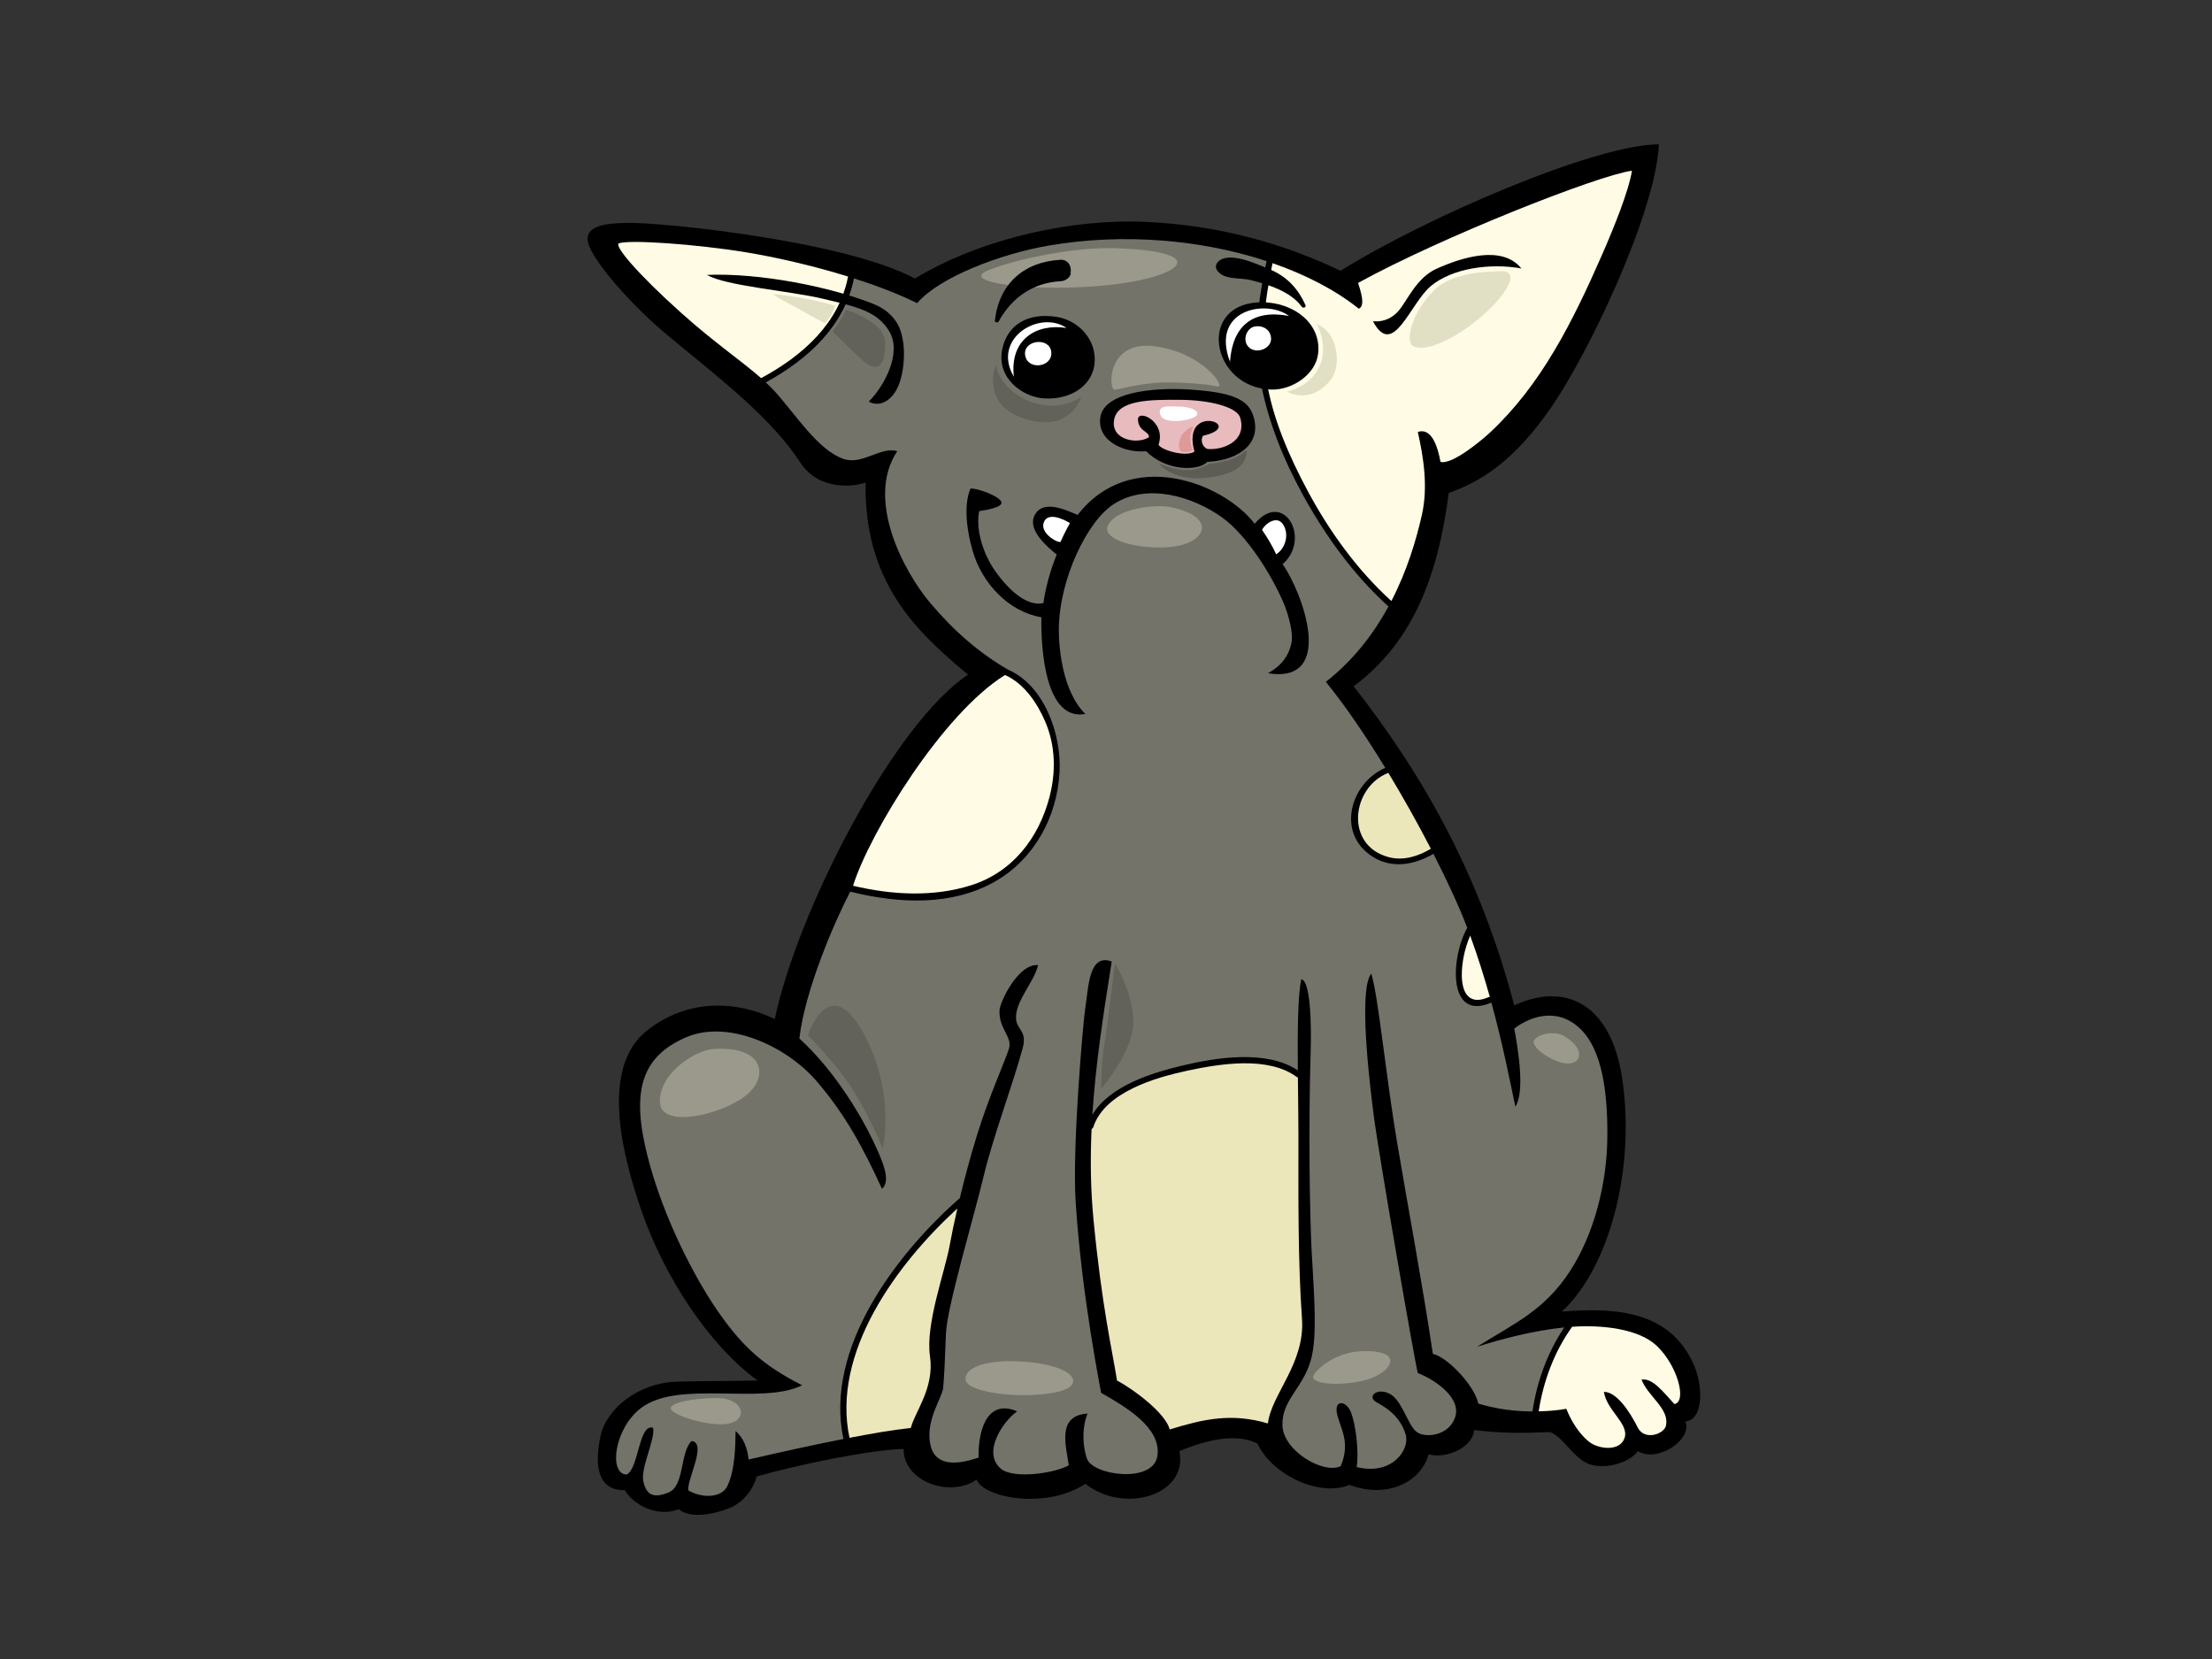<?xml version="1.0" encoding="utf-8"?>
<!-- Generator: Adobe Illustrator 17.0.0, SVG Export Plug-In . SVG Version: 6.00 Build 0)  -->
<!DOCTYPE svg PUBLIC "-//W3C//DTD SVG 1.1//EN" "http://www.w3.org/Graphics/SVG/1.1/DTD/svg11.dtd">
<svg version="1.1" id="Layer_1" xmlns="http://www.w3.org/2000/svg" xmlns:xlink="http://www.w3.org/1999/xlink" x="0px" y="0px"
	 width="800px" height="600px" viewBox="0 0 800 600" enable-background="new 0 0 800 600" xml:space="preserve">
<rect x="0" y="0" width="800" height="600" fill="#333333" stroke="none"/>
<g>
	<path fill-rule="evenodd" clip-rule="evenodd" d="M217.163,519.447c2.015-9.706,13.371-19.338,27.787-19.756
		c9.241-0.279,20.374-0.2,29.04-0.402c-17.993-13.109-33.945-38.157-41.928-61.217c-6.328-18.28-15.668-51.454,1.91-65.33
		c14.518-11.461,31.859-11.081,46.228-4.202c8.361-39.36,43.046-106.714,69.916-124.548c-19.038-15.789-37.682-33.604-37.058-69.532
		c-3.627,1.518-16.8,3.362-23.688-7.26c-10.345-15.963-28.833-30.165-47.374-45.464c-11.824-9.756-24.097-23.282-28.272-31.328
		c-4.181-8.046,2.68-10.179,17.074-9.716c14.391,0.466,75.212,6.81,100.072,20.03c25.444-15.232,58.258-21.59,83.168-20.493
		c26.496,1.166,49.99,7.735,70.772,17.71c30.639-19.1,92.054-45.736,115.168-45.736c-1.3,25.036-25.423,75.51-38.97,95.131
		c-13.649,19.762-25.773,26.979-37.058,30.946c-4.059,31.732-13.857,54.641-34.384,69.915
		c25.819,33.051,45.762,68.818,58.071,115.38c18.644-8.525,34.85-0.436,38.97,25.977c5.027,32.218-4.271,68.729-21.778,84.815
		c20.396-1.698,38.732,0.158,47.374,18.337c3.864,8.133,4.129,20.651-2.674,21.396c2.718,6.457-10.051,15.118-17.192,10.697
		c-3.234,4.695-13.288,7.078-18.719,4.202c-5.426-2.881-8.05-9.013-12.99-11.079c-8.838,0.343-17.643,0.592-27.508-0.764
		c-0.234,5.888-9.634,10.706-16.428,8.787c-2.811,10.154-15.058,16.18-28.654,11.081c-10.55,4.449-27.798-3.35-33.238-14.901
		c-9.162-4.735-22.169,0.219-28.272,2.674c3.319,15.633-19.539,23.081-34.002,11.845c-14.143,9.334-36.579,5.159-39.352-1.528
		c-9.384,6.655-26.532,0.813-26.36-11.081c-12.148,0.279-38.601,5.777-53.106,9.933c-1.363,4.757-4.832,9.422-9.934,11.463
		c-5.101,2.04-13.75,4.116-18.338,0.382c-7.309,3.049-16.267-1.346-19.484-6.876C222.368,539.024,213.277,538.186,217.163,519.447z"
		/>
	<path fill-rule="evenodd" clip-rule="evenodd" fill="#FFFBE4" d="M378.05,261.047c3.666,8.599,3.884,18.026,1.553,27.057
		c-3.867,14.965-13.462,27.429-28.586,32.127c-13.638,4.241-28.317,3.465-42.508,0.116c6.127-19.411,32.435-62.272,54.969-76.221
		C370.387,247.181,375.167,254.302,378.05,261.047z"/>
	<path fill-rule="evenodd" clip-rule="evenodd" fill="#EBE7BA" d="M502.377,310.034c-16.236-4.185-13.556-25.403-0.26-30.517
		c5.434,8.989,10.703,18.401,15.373,27.444C512.709,309.827,507.399,311.326,502.377,310.034z"/>
	<path fill-rule="evenodd" clip-rule="evenodd" fill="#EBE7BA" d="M403.989,499.299c-1.833-11.498-5.441-26.512-8.501-58.128
		c-1.076-11.121-1.199-22.019-0.698-32.871c0.274-0.109,0.503-0.325,0.619-0.675c4.117-12.666,22.617-17.967,34.068-20.41
		c11.616-2.482,29.068-5.368,39.487,2.275c0.148,0.109,0.301,0.168,0.439,0.192c0.075,7.512,0.194,15.138,0.194,21.916
		c0,20.055-0.221,44.312,1.289,65.419c1.15,16.01-11.146,27.382-12.329,37.785c-13.29-3.899-23.304-1.548-35.534,2.176
		C421.663,511.193,409.973,502.419,403.989,499.299z"/>
	<path fill-rule="evenodd" clip-rule="evenodd" fill="#FFFBE4" d="M568.587,479.843c10.867-0.752,23.918,0.734,30.415,6.728
		c7.681,7.096,11.233,20.398,6.571,21.233c-4.081-4.424-7.951-9.56-11.898-8.838c2.376,6.117,10.199,10.536,8.838,16.654
		c-0.679,3.061-7.768,5.54-10.197,0.68c-2.722-5.444-7.525-12.939-12.237-12.92c1.018,6.8,9.177,11.559,7.475,16.661
		c-1.699,5.094-9.517,4.074-12.916,1.356c-3.399-2.716-6.457-7.478-8.159-11.894c-2.935,0.557-6.407,0.84-9.99,0.929
		C558.151,499.516,562.188,488.704,568.587,479.843z"/>
	<path fill-rule="evenodd" clip-rule="evenodd" fill="#73736A" d="M226.541,533.296c4.434-1.627,4.45-18.716,9.659-16.905
		c0.873,3.983-4.561,14.517-3.543,19.278c1.022,4.759,3.401,6.457,9.179,4.084c5.782-2.386,4.08-14.62,8.288-18.588
		c5.799,0.587-1.981,14.519-1.147,17.903c5.48,3.056,11.984,2.403,13.936-1.36c2.902-5.59,3.059-14.615,3.121-20.121
		c2.996,2.445,4.355,6.524,4.698,10.263c12.12-2.763,23.547-5.331,34.316-7.418c-6.993-32.642,18.94-66.765,42.09-87.142
		c1.747-7.253,3.878-15.214,6.198-22.714c4.418-14.275,10.195-26.857,11.558-31.274c1.359-4.419-3.743-7.138-3.401-13.935
		c0.155-3.056,6.8-16.994,13.94-16.319c-1.362,6.117-8.344,13.016-7.967,19.377c0.238,4.067,4.133,4.333,2.383,10.741
		c-3.639,13.373-10.735,32.09-14.133,46.367c-3.401,14.275-13.256,47.247-13.597,56.766c-0.342,9.518-0.68,16.316-1.022,19.717
		c-0.341,3.399-6.121,11.219-4.758,19.72c1.359,8.498,9.046,8.343,17.6,5.4c-0.265-7.778,2.116-21.721,13.924-16.705
		c-5.011,3.487-12.735,14.778-5.968,20.683c4.593,4.008,19.959,1.617,24.665-1.196c-1.279-7.968-4.061-17.92,6.759-18.694
		c-1.57,3.714-2.25,10.174-0.212,16.294c2.039,6.115,24.085,9.139,25.496-1.02c1.411-10.157-11.276-17.575-20.396-22.778
		c-0.127-1.471-6.945-34.355-9.174-69.008c-1.311-20.291,2.769-65.764,3.494-70.267c1.174-7.293,1.222-19.823,9.547-16.7
		c-3.024,18.963-5.838,37.16-7.001,55.425c6.226-10.531,21.779-15.219,32.584-17.805c12.147-2.906,30.492-5.819,41.723,1.762
		c-0.113-13.8-0.034-26.83,1.239-32.977c3.253,0.407,3.737,15.3,3.399,26.515c-0.824,27.269-0.341,57.788,0.339,71.386
		c0.678,13.597,2.369,31.084-0.339,40.117c-3.06,10.194-10.536,14.27-10.197,23.451c0.34,9.176,14.954,17.681,21.075,14.62
		c3.739-8.841-0.339-13.945-1.359-19.044c-1.022-5.095,3.401-4.749,5.098-0.325c1.702,4.412,2.889,14.051,2.04,19.712
		c12.921,3.177,19.378-6.455,17.676-11.899c-1.7-5.444-5.441-8.843-10.539-11.559c-3.47-1.851-0.017-5.457,4.76-3.059
		c4.369,2.191,6.459,10.876,9.52,13.595c3.059,2.719,12.239,1.698,14.275-5.437c2.042-7.138-8.157-13.597-13.597-15.638
		c-1.358-5.444-14.154-79.3-15.941-93.188c-2.895-22.47-4.766-46.453-0.88-51.282c2.543,8.153,5.177,36.395,9.282,60.746
		c4.106,24.351,9.168,51.196,12.99,76.793c5.098,1.025,15.061,11.372,16.428,17.955c2.788,0.868,10.231,2.891,19.589,2.859
		c1.594-10.766,5.455-21.437,11.51-30.384c-10.932,1.097-22.281,4.052-31.559,6.982c13.6-8.503,24.453-13.161,33.758-27.552
		c8.29-12.814,13.298-30.934,13.382-48.652c0.071-14.406-1.415-31.471-10.426-39.375c-9.008-7.902-19.081-2.746-23.242,0.517
		c1.486,7.98,3.866,22.933,0.396,28.242c-2.174-10.349-4.691-23.138-8.672-37.657c-16.161,6.985-14.6-16.797-8.72-27.027
		c-2.966-7.697-7.22-16.962-12.228-26.764c-7.045,4.074-15.153,5.489-22.142,0.951c-13.309-8.646-7.669-26.731,4.72-32.05
		c-7.269-11.889-14.779-22.901-21.506-31.099c10.077-7.892,17.342-17.497,22.661-27.259c-12.639-11.389-22.923-25.751-30.901-40.255
		c-7.09-12.881-12.853-27.095-15.445-41.616c-2.55-14.305-0.859-28.858,2.254-43.039c-23.233-7.654-51.455-10.303-78.674-5.643
		c-17.827,3.05-39.805,11.56-47.697,20.848c-6.775-3.335-14.679-6.345-22.856-8.964c-3.349,16.937-16.305,29.112-31.885,37.622
		c1.192,1.115,2.313,2.231,3.358,3.379c7.426,8.206,15.473,21.047,24.697,24.283c6.87,2.406,13.53-4.63,19.49-2.784
		c-11.537,17.297,2.18,43.336,11.932,54.892c8.563,10.146,17.742,18.104,28.051,24.071c13.369,5.814,19.434,23.641,18.719,37.095
		c-0.859,16.195-9.188,31.525-23.377,39.599c-15.426,8.774-34.373,8.116-52.333,3.643c-5.281,10.093-16.337,35.217-18.395,53.108
		c13.568,12.341,23.096,29.551,26.497,36.691c3.401,7.135,6.901,14.827,3.369,17.637c-6.354-13.812-12.886-26.475-23.767-39.052
		c-10.876-12.572-31.997-22.295-47.227-15.64c-16.339,7.143-19.61,19.887-13.812,42.816c5.8,22.931,17.788,45.446,26.299,57.392
		c8.505,11.941,15.738,18.492,29.642,25.571c-14.583,7.303-44.675-2.134-58.281,8.239
		C222.117,516.633,220.08,532.951,226.541,533.296z M376.614,223.24c-11.945-2.021-21.435-12.386-24.793-23.844
		c-2.63-8.976-3.094-17.798-0.774-22.751c3.192,0.131,9.75,2.636,10.991,4.643c1.237,2.011-4.646,3.097-7.894,3.56
		c-1.257,5.955,0.928,14.861,5.879,21.821c4.95,6.965,11.48,12.759,17.337,11.455c0.699-5.164,2.476-11.918,4.824-17.565
		c-3.59-2.863-10.78-9.054-7.956-14.317c2.822-5.262,9.937-2.477,15.513,0c19.034-24.608,52.491-11.771,64.038,3.185
		c10.508-12.513,20.593,5.423,10.095,14.613c7.197,10.194,19.429,43.334-5.265,39.462c4.799-2.788,7.514-6.097,8.512-11.298
		c0.562-2.931-0.77-9.129-2.94-14.237c-4.222-9.956-13.282-24.511-22.335-30.931c-10.332-7.321-26.745-12.572-38.981-4.768
		c-9.544,6.082-19.709,26.892-19.923,45.137c-0.076,6.487,1.223,22.598,9.581,30.801C378.288,260.835,376.43,235.61,376.614,223.24z
		"/>
	<path fill-rule="evenodd" clip-rule="evenodd" fill="#FFFBE4" d="M538.425,360.609c-12.469,5.521-10.889-12.939-6.707-22.226
		c2.799,7.722,5.124,15.128,7.095,22.145C538.682,360.54,538.556,360.555,538.425,360.609z"/>
	<path fill-rule="evenodd" clip-rule="evenodd" fill="#EBE7BA" d="M329.415,516.433c-7.332,0.808-14.041,2.028-22.182,3.576
		c-6.551-30.776,17.028-62.836,39.015-82.957c-1.173,5.072-2.118,9.657-2.77,13.297c-1.702,9.516-8.837,28.553-7.139,40.112
		C338.037,502.018,330.862,510.557,329.415,516.433z"/>
	<path fill-rule="evenodd" clip-rule="evenodd" fill="#FFFBE4" d="M275.258,136.753c-7.13-6.277-16.635-12.634-28.679-23.399
		c-16.291-14.571-24.657-24.651-22.709-25.361c3.755-1.368,27.819,0.287,45.773,3.229c10.629,1.74,24.098,4.772,37.068,8.794
		C303.512,116.658,290.649,128.51,275.258,136.753z"/>
	<path fill-rule="evenodd" clip-rule="evenodd" fill="#FFFBE4" d="M538.908,156.407c-2.707,2.529-13.671,11.805-17.93,10.642
		c-0.93-5.103-3.097-12.555-8.204-10.832c2.011,8.98,3.792,19.729,1.466,30.024c-2.021,8.965-5.316,20.082-11.025,31.124
		c-12.354-11.178-22.432-25.245-30.042-39.39c-6.807-12.661-13.058-26.764-15.218-41.093c-2.128-14.071-0.635-27.993,2.277-41.708
		c12.147,4.22,22.862,9.799,31.184,16.47c2.614-1.015,0.464-6.961-0.242-9.333c29.666-16.341,86.76-38.95,99.043-40.57
		c-1.124,7.284-6.579,20.73-10.74,30.23C568.625,116.769,557.288,139.237,538.908,156.407z"/>
	<path fill-rule="evenodd" clip-rule="evenodd" d="M496.526,116.13c7.245,13.868,13.323-6.212,20.899-12.627
		c7.576-6.407,21.33-8.491,32.802-6.407c-6.963-8.666-21.679-3.978-30.797,0.156c-6.783,3.077-10.205,10.764-13.09,14.524
		C502.824,116.36,498.165,116.447,496.526,116.13z"/>
	<path fill-rule="evenodd" clip-rule="evenodd" d="M255.71,99.421c6.812,4.027,29.872,5.728,42.099,8.668
		c11.57,2.781,19.653,4.335,23.988,12.071c4.332,7.74-2.015,19.505-7.585,25.075c2.785,1.699,7.308,0.945,10.216-4.645
		c2.905-5.589,3.764-17.628-0.043-23.808c-1.82-2.95-4.603-5.305-8.626-6.912C300.272,103.694,274.69,98.636,255.71,99.421z"/>
	<path fill-rule="evenodd" clip-rule="evenodd" d="M476.719,127.893c-0.872,7.613-9.528,13.249-16.97,13.003
		c-22.141-0.726-27.115-31.901-2.993-31.574C468.019,109.473,477.958,117.059,476.719,127.893z"/>
	<path fill-rule="evenodd" clip-rule="evenodd" fill="#FFFFFF" d="M444.839,130.833c0.925-13.001,8.2-19.034,21.359-16.561
		C457.836,108.083,437.715,111.953,444.839,130.833z"/>
	<path fill-rule="evenodd" clip-rule="evenodd" d="M395.619,126.964c2.17,10.99-7.307,17.907-18.21,17.116
		c-7.634-0.557-17.159-7.376-14.91-17.888c1.858-8.663,9.096-13.204,19.504-11.606C389.645,115.754,394.571,121.64,395.619,126.964z
		"/>
	<path fill-rule="evenodd" clip-rule="evenodd" fill="#FFFFFF" d="M453.667,118.113c-2.939,0.616-4.678,5.361-1.701,7.736
		c2.728,2.17,7.739,0.156,7.739-3.252C459.706,119.193,456.61,117.492,453.667,118.113z"/>
	<path fill-rule="evenodd" clip-rule="evenodd" fill="#FFFFFF" d="M385.718,118.607c-9.597-6.654-27.241,3.71-19.038,17.643
		C365.129,122.785,374.727,116.908,385.718,118.607z"/>
	<path fill-rule="evenodd" clip-rule="evenodd" fill="#FFFFFF" d="M370.764,128.518c0.931,5.574,10.042,4.324,9.441-1.239
		C379.606,121.724,369.839,122.946,370.764,128.518z"/>
	<path fill-rule="evenodd" clip-rule="evenodd" d="M452.988,149.646c3.922,10.284-4.434,16.787-16.353,17.402
		c-3.25,3.407-14.863,3.405-22.132-3.868c-7.276,0.77-17.811-3.325-16.561-12.23c1.237-8.817,18.109-10.985,32.504-10.053
		C444.839,141.824,450.908,144.198,452.988,149.646z"/>
	<path fill-rule="evenodd" clip-rule="evenodd" fill="#E8BBBF" d="M427.349,144.608c-11.595-0.128-23.372,0-24.453,7.431
		c-1.084,7.425,9.051,8.682,12.688,6.035c-0.158-2.225-3.712-2.015-4.022-6.192c-0.309-4.178,10.344,0.469,7.432,8.976
		c1.227,2.112,10.123,4.478,12.999,2.477c-5.051-18.087,19.395-9.501,3.094-5.733c-1.177,1.889,0.097,4.284,1.594,4.774
		c5.372,0.497,14.348-2.602,11.875-11.267C447.41,147.11,437.274,144.716,427.349,144.608z"/>
	<path fill-rule="evenodd" clip-rule="evenodd" fill="#FFFFFF" d="M383.551,195.991c1.237-2.939,3.403-6.808,3.403-6.808
		s-7.272-4.642-9.288-0.62C375.658,192.586,382.336,196.388,383.551,195.991z"/>
	<path fill-rule="evenodd" clip-rule="evenodd" fill="#FFFFFF" d="M464.027,189.65c-2.322-3.56-6.834,0.103-7.582,2.007
		c1.856,2.632,3.867,6.036,5.106,8.821C464.957,198.308,466.345,193.204,464.027,189.65z"/>
	<path fill-rule="evenodd" clip-rule="evenodd" fill="#9A998C" d="M403.23,89.759c-13.709-0.46-35.095,3.633-45.986,8.066
		c-10.894,4.438,17.745,8.068,43.969,5.245C427.435,100.244,439.132,90.971,403.23,89.759z"/>
	<path fill-rule="evenodd" clip-rule="evenodd" fill="#9A998C" d="M440.341,139.779c-3.229-0.806-15.733-2.017-23.398-1.21
		c-7.666,0.805-11.294,2.017-13.713,2.419c-2.425,0.403-3.227-18.155,14.52-15.733C435.5,127.675,443.567,140.586,440.341,139.779z"
		/>
	<path fill-rule="evenodd" clip-rule="evenodd" fill="#9A998C" d="M422.993,183.345c-4.897-0.956-18.961,0.403-22.189,6.45
		c-3.222,6.052,14.119,9.684,25.013,7.666C436.708,195.442,439.534,186.573,422.993,183.345z"/>
	<path fill-rule="evenodd" clip-rule="evenodd" fill="#FFFFFF" d="M426.22,147.039c-3.226,0-8.065-0.807-6.45,3.227
		c1.269,3.174,10.083,2.014,12.504,0.399C434.693,149.055,431.06,147.039,426.22,147.039z"/>
	<path fill-rule="evenodd" clip-rule="evenodd" fill="#9A998C" d="M258.012,379.384c-6.493,0.434-19.365,8.471-19.365,18.958
		c0,10.489,23.398,4.439,31.466-2.42C278.178,389.066,276.16,378.172,258.012,379.384z"/>
	<path fill-rule="evenodd" clip-rule="evenodd" fill="#9A998C" d="M367.729,492.334c-9.68-0.375-18.554,1.612-18.554,6.455
		c0,4.84,19.766,7.263,32.269,4.84C393.952,501.209,388.706,493.142,367.729,492.334z"/>
	<path fill-rule="evenodd" clip-rule="evenodd" fill="#9A998C" d="M260.027,505.648c-4.835-0.212-15.732,0.804-17.345,3.226
		c-1.614,2.415,13.311,7.256,20.572,6.046C270.513,513.715,269.306,506.052,260.027,505.648z"/>
	<path fill-rule="evenodd" clip-rule="evenodd" fill="#9A998C" d="M491.969,488.701c-8.498,0.409-15.732,6.053-16.939,8.878
		c-1.211,2.822,8.873,4.035,18.556,1.612C503.267,496.77,508.915,487.895,491.969,488.701z"/>
	<path fill-rule="evenodd" clip-rule="evenodd" fill="#9A998C" d="M565.386,374.544c-2.991-1.708-8.874-0.808-10.484,1.614
		c-1.614,2.425,6.45,8.069,11.697,8.469C571.841,385.036,573.859,379.389,565.386,374.544z"/>
	<path fill-rule="evenodd" clip-rule="evenodd" fill="#62615A" d="M316.102,117.185c-3.193-2.419-7.483-4.447-10.302-5.126
		c-1.129,3.496-4.737,7.786-4.737,7.786s6.768,6.655,10.602,10.251c4.18,3.923,7.261,3.227,8.067-1.211
		C320.538,124.447,320.672,120.649,316.102,117.185z"/>
	<path fill-rule="evenodd" clip-rule="evenodd" fill="#E1DFC4" d="M302.076,110.592c0,0-3.946-1.238-9.136-2.254
		c-5.187-1.016-11.506-1.919-12.973-1.919c-1.463,0,8.684,5.075,11.169,6.542c2.484,1.466,7.222,3.949,7.222,3.949
		s1.56-1.858,2.478-3.386C301.514,112.401,302.076,110.592,302.076,110.592z"/>
	<path fill-rule="evenodd" clip-rule="evenodd" fill="#E1DFC4" d="M521.376,102.809c-3.837,2.37-7.743,8.074-9.253,11.169
		c-2.253,4.626-2.933,9.024-1.576,10.719c1.045,1.311,6.316,2.82,18.274-4.965c11.957-7.783,23.466-21.886,13.878-21.66
		C533.105,98.299,526.613,99.577,521.376,102.809z"/>
	<path fill-rule="evenodd" clip-rule="evenodd" fill="#E1DFC4" d="M481.333,121.647c-1.992-3.372-5.078-4.398-5.078-4.398
		s4.85,8.46,0.337,16.467c-3.698,6.572-11.167,7.897-11.167,7.897s7.897,4.852,15.339-3.608
		C484.851,133.362,483.747,125.751,481.333,121.647z"/>
	<path fill-rule="evenodd" clip-rule="evenodd" fill="#5D5D55" d="M446.923,169.82c4.334-2.738,3.949-6.996,3.949-6.996
		s-2.598,2.371-6.544,3.608c-3.951,1.242-6.996,1.356-6.996,1.356s-3.495,2.254-8.122,2.254c-4.626,0-10.149-2.484-10.149-2.484
		s3.947,5.643,14.663,5.42C438.167,172.885,443.855,171.758,446.923,169.82z"/>
	<path fill-rule="evenodd" clip-rule="evenodd" fill="#DE9A98" d="M431.467,154.702c0,0-1.014,1.805-1.014,3.948
		c0,2.144,0.901,4.174,0.901,4.174s-1.353,0.901-3.604,0.562c-2.26-0.338-1.357-4.17-0.342-5.974
		C428.421,155.6,431.92,153.461,431.467,154.702z"/>
	<path fill-rule="evenodd" clip-rule="evenodd" fill="#62615A" d="M391.066,143.46c0,0-7.733,6.079-18.783,1.659
		c-11.047-4.42-12.156-13.26-12.156-13.26s-6.492,16.38,13.813,20.444C387.752,155.062,391.066,143.46,391.066,143.46z"/>
	<path fill-rule="evenodd" clip-rule="evenodd" fill="#62615A" d="M403.222,348.424c0,0-2.763,23.207-3.867,29.837
		c-1.104,6.625-1.104,15.463-1.104,15.463s11.048-12.705,11.6-23.202C410.403,360.027,403.222,348.424,403.222,348.424z"/>
	<path fill-rule="evenodd" clip-rule="evenodd" fill="#62615A" d="M319.246,415.27c0,0-4.971-12.148-11.05-21.546
		c-6.075-9.39-16.018-19.335-16.018-19.335s7.733-23.204,19.888-1.106C324.217,395.38,319.246,415.27,319.246,415.27z"/>
	<path fill-rule="evenodd" clip-rule="evenodd" d="M440.448,94.753c3.902-4.09,14.013,0.728,18.374,2.486
		c6.365,2.561,10.596,6.966,13.32,13.13c0.349,0.796-0.866,1.216-1.322,0.593c-4.064-5.591-12.205-8.095-18.605-9.684
		c-3.966-0.982-9.686,0.117-12.109-3.618C439.52,96.752,439.723,95.512,440.448,94.753z"/>
	<path fill-rule="evenodd" clip-rule="evenodd" d="M359.815,115.904c1.501-13.256,10.472-21.188,23.628-21.948
		c3.05-0.176,4.303,2.659,3.68,4.951c0.062-0.047,0.123-0.096,0.184-0.145c-0.168,1.094-0.959,1.953-1.933,2.457
		c-0.124,0.07-0.264,0.124-0.404,0.179c-0.062,0.028-0.126,0.053-0.191,0.075c-0.139,0.048-0.283,0.091-0.431,0.126
		c-0.234,0.053-0.469,0.094-0.701,0.106c-10,0.516-17.678,5.841-22.466,14.545C360.852,116.843,359.73,116.652,359.815,115.904z"/>
</g>
</svg>
